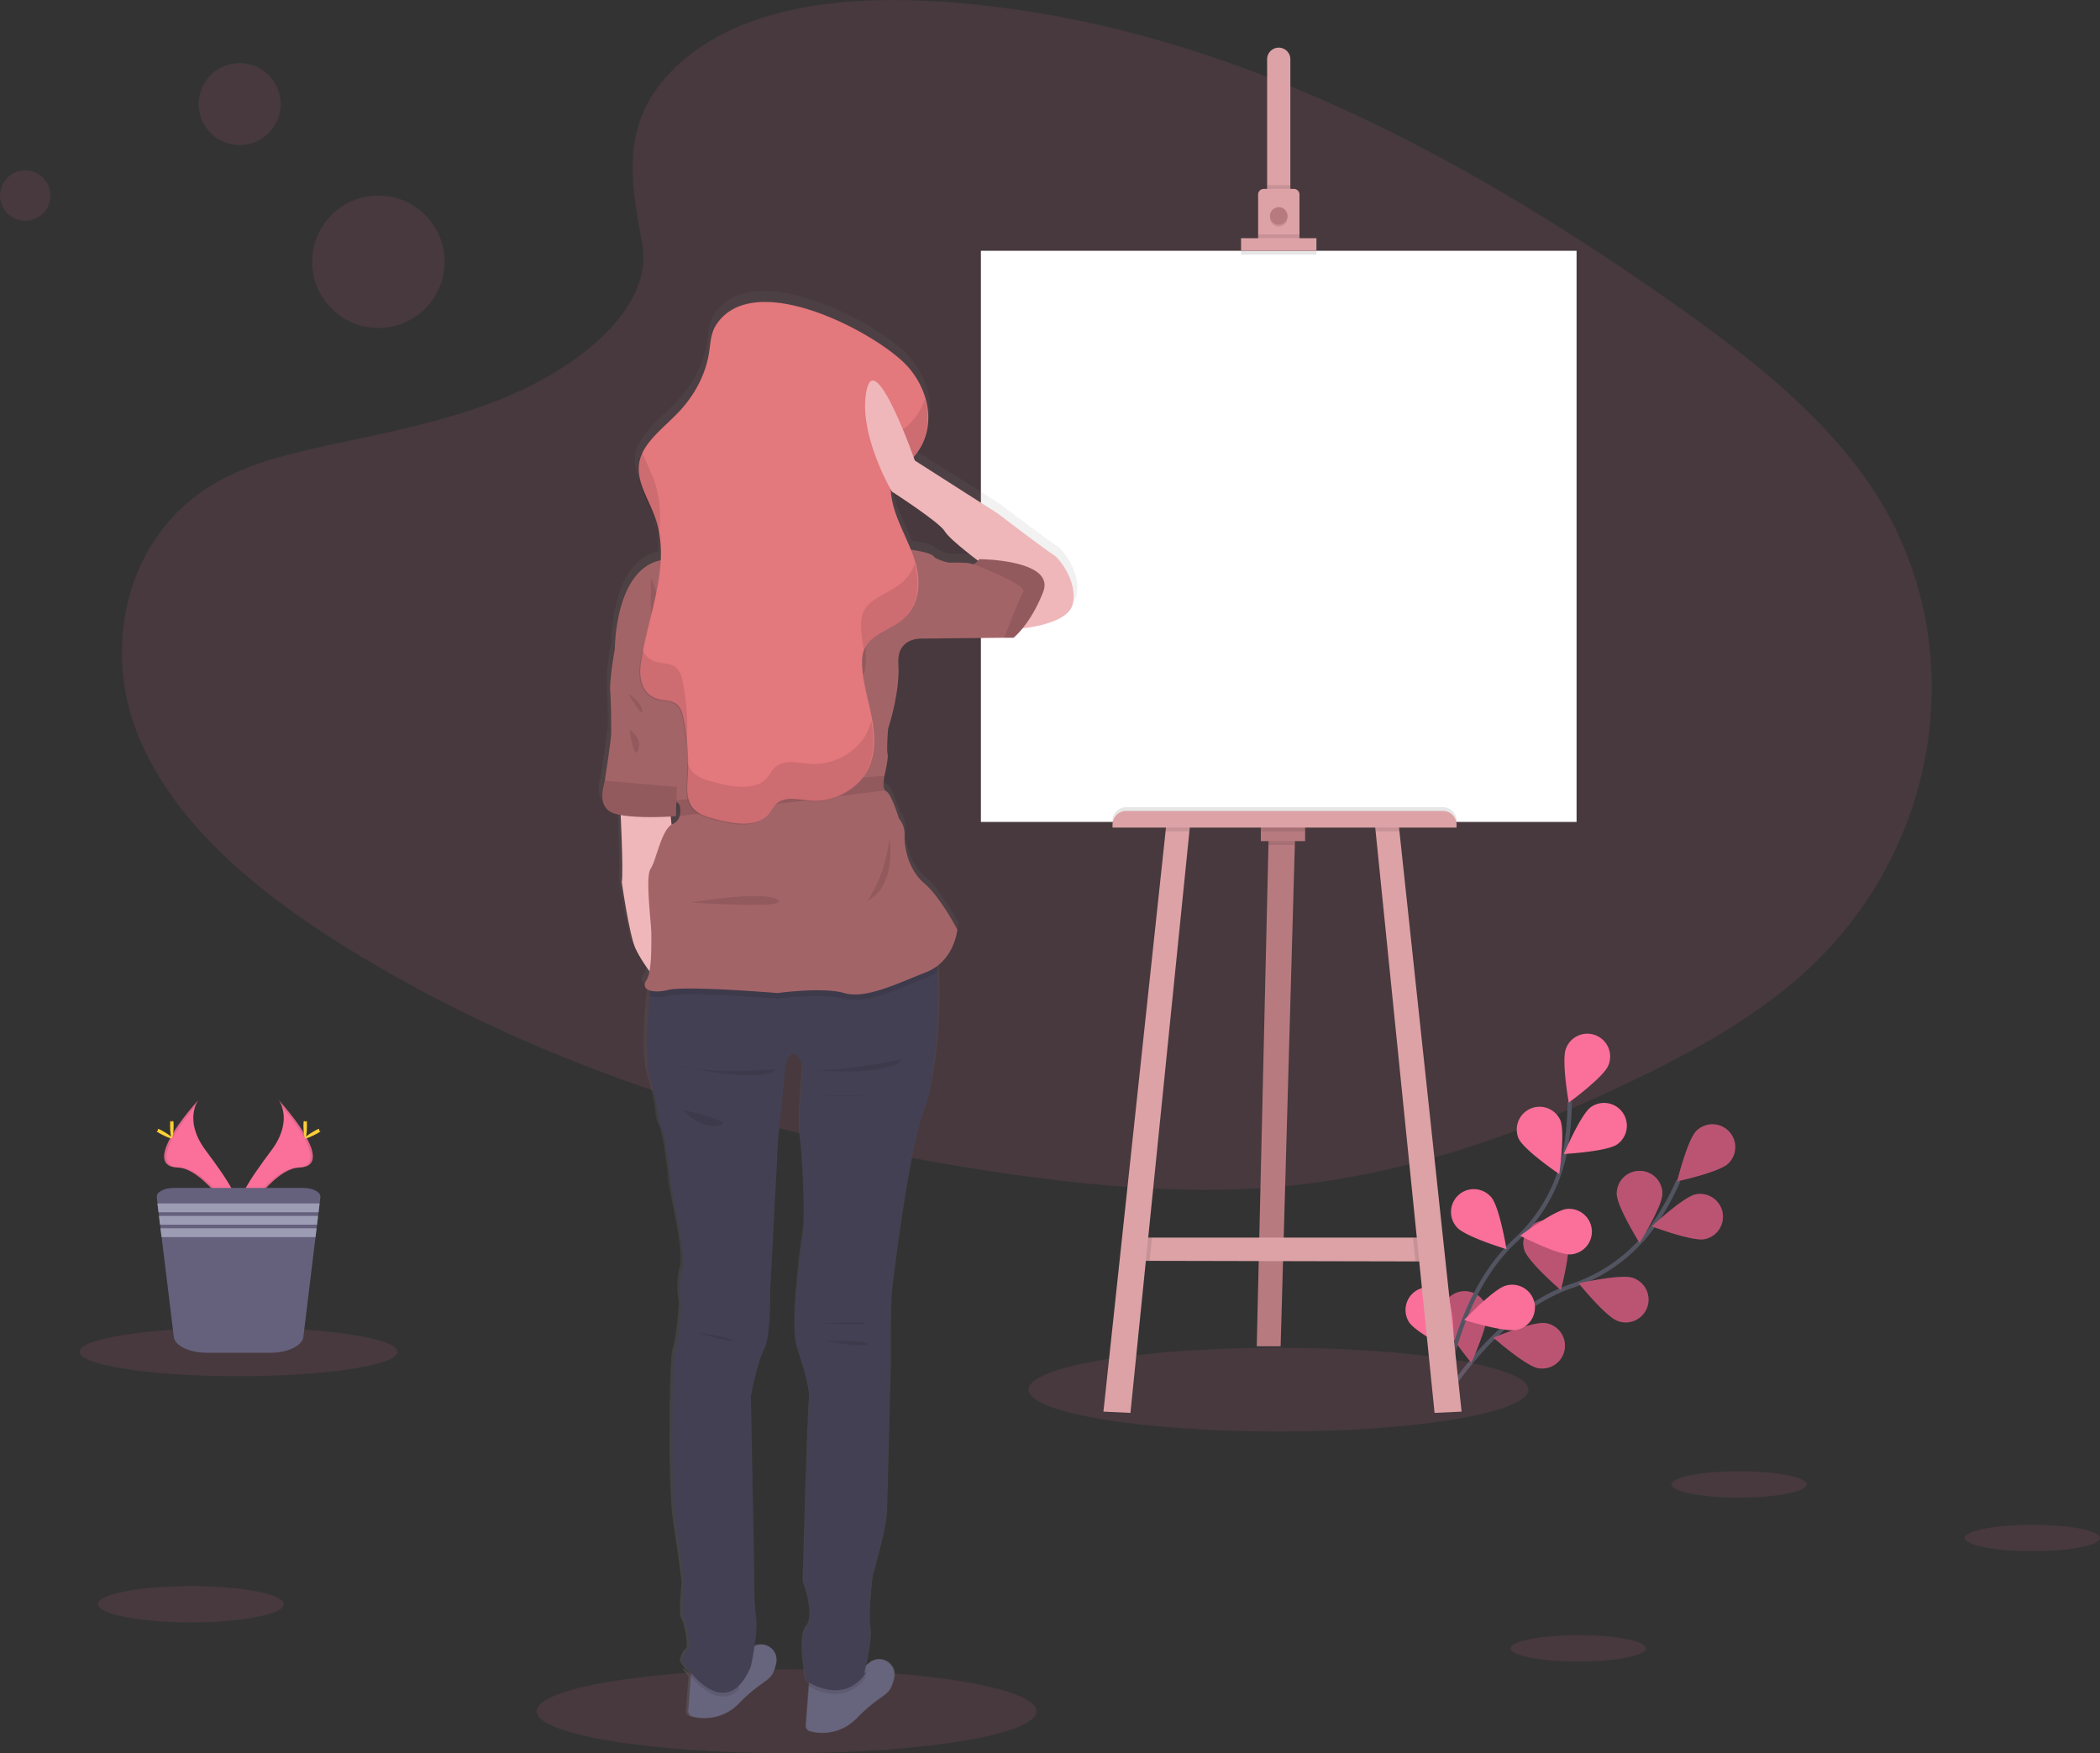 <svg id="ffe6bee8-e793-4e33-a4ab-3e285c6a5a44" data-name="Layer 1" xmlns="http://www.w3.org/2000/svg" xmlns:xlink="http://www.w3.org/1999/xlink" width="998.95" height="833.99" viewBox="0 0 998.95 833.99"><rect x="0" y="0" width="998.95" height="833.99" fill="#333333" stroke="none"/><defs><linearGradient id="8849c9b4-5ff8-40d0-8d32-f1e3227b06d9" x1="499.14" y1="857.42" x2="499.14" y2="171.42" gradientUnits="userSpaceOnUse"><stop offset="0" stop-color="gray" stop-opacity="0.25"/><stop offset="0.54" stop-color="gray" stop-opacity="0.12"/><stop offset="1" stop-color="gray" stop-opacity="0.1"/></linearGradient></defs><title>blank canvas</title><path d="M424.35,62.67c29.21-26,75.06-31.33,116.8-29.26,131.09,6.52,249.42,69.8,351.78,141.39,37.06,25.91,73.54,53.84,97.59,89.53,49,72.65,34.44,173.29-33.64,233.14-23.17,20.36-51.25,36-80.08,49.81-51.26,24.6-106.57,44.35-164.75,50-41.48,4-83.48.75-124.73-4.84C472.09,576.78,359,542.22,264.17,483.1,222.59,457.17,183.4,424.93,166.26,383S160.09,287.87,202.55,263c17.56-10.27,38.56-14.91,59.11-19.27,30.26-6.41,61-12.73,88.3-25.76,28.21-13.46,61.6-39.49,56-69.29C400,116.75,395.18,88.67,424.35,62.67Z" transform="translate(-100.52 -33.01)" fill="#fa709a" opacity="0.1"/><path d="M785.47,701.9s25.06-44.39,62.79-57.18a77.24,77.24,0,0,0,39.12-29.26,129.52,129.52,0,0,0,11.54-20.76" transform="translate(-100.52 -33.01)" fill="none" stroke="#535461" stroke-miterlimit="10" stroke-width="2"/><path d="M922.66,586.49c-4.3,4.18-24.33,8.49-24.33,8.49s4.91-19.89,9.21-24.06a10.85,10.85,0,0,1,15.12,15.57Z" transform="translate(-100.52 -33.01)" fill="#fa709a"/><path d="M911.33,622.48c-5.88,1.17-25-6.09-25-6.09s14.94-14,20.81-15.2a10.85,10.85,0,0,1,4.23,21.29Z" transform="translate(-100.52 -33.01)" fill="#fa709a"/><path d="M870.08,661.42c-5.67-2-18.54-17.9-18.54-17.9s20-4.56,25.64-2.6a10.85,10.85,0,1,1-7.1,20.5Z" transform="translate(-100.52 -33.01)" fill="#fa709a"/><path d="M832.23,683.86c-5.91-1-21.29-14.51-21.29-14.51s18.91-7.88,24.82-6.9a10.85,10.85,0,1,1-3.53,21.41Z" transform="translate(-100.52 -33.01)" fill="#fa709a"/><path d="M869.59,600.85c0,6,10.84,23.37,10.84,23.37s10.86-17.37,10.86-23.36a10.85,10.85,0,1,0-21.7,0Z" transform="translate(-100.52 -33.01)" fill="#fa709a"/><path d="M825.66,627.65c1.8,5.72,17.34,19.06,17.34,19.06s5.16-19.83,3.37-25.55a10.85,10.85,0,0,0-20.71,6.49Z" transform="translate(-100.52 -33.01)" fill="#fa709a"/><path d="M786.54,659.55c.8,5.94,13.87,21.72,13.87,21.72s8.44-18.67,7.64-24.61a10.85,10.85,0,0,0-21.51,2.89Z" transform="translate(-100.52 -33.01)" fill="#fa709a"/><path d="M922.66,586.49c-4.3,4.18-24.33,8.49-24.33,8.49s4.91-19.89,9.21-24.06a10.85,10.85,0,0,1,15.12,15.57Z" transform="translate(-100.52 -33.01)" opacity="0.25"/><path d="M911.33,622.48c-5.88,1.17-25-6.09-25-6.09s14.94-14,20.81-15.2a10.85,10.85,0,0,1,4.23,21.29Z" transform="translate(-100.52 -33.01)" opacity="0.25"/><path d="M870.08,661.42c-5.67-2-18.54-17.9-18.54-17.9s20-4.56,25.64-2.6a10.85,10.85,0,1,1-7.1,20.5Z" transform="translate(-100.52 -33.01)" opacity="0.25"/><path d="M832.23,683.86c-5.91-1-21.29-14.51-21.29-14.51s18.91-7.88,24.82-6.9a10.85,10.85,0,1,1-3.53,21.41Z" transform="translate(-100.52 -33.01)" opacity="0.25"/><path d="M869.59,600.85c0,6,10.84,23.37,10.84,23.37s10.86-17.37,10.86-23.36a10.85,10.85,0,1,0-21.7,0Z" transform="translate(-100.52 -33.01)" opacity="0.25"/><path d="M825.66,627.65c1.8,5.72,17.34,19.06,17.34,19.06s5.16-19.83,3.37-25.55a10.85,10.85,0,0,0-20.71,6.49Z" transform="translate(-100.52 -33.01)" opacity="0.25"/><path d="M786.54,659.55c.8,5.94,13.87,21.72,13.87,21.72s8.44-18.67,7.64-24.61a10.85,10.85,0,0,0-21.51,2.89Z" transform="translate(-100.52 -33.01)" opacity="0.25"/><path d="M786.91,701s4.92-50.74,34.24-77.72a77.24,77.24,0,0,0,23.9-42.61A129.14,129.14,0,0,0,847.19,557" transform="translate(-100.52 -33.01)" fill="none" stroke="#535461" stroke-miterlimit="10" stroke-width="2"/><path d="M865.56,539.92c-2.24,5.56-18.8,17.62-18.8,17.62s-3.56-20.18-1.32-25.73a10.85,10.85,0,1,1,20.12,8.11Z" transform="translate(-100.52 -33.01)" fill="#fa709a"/><path d="M869.79,577.41c-4.9,3.45-25.36,4.57-25.36,4.57s8-18.87,12.87-22.32a10.85,10.85,0,0,1,12.49,17.75Z" transform="translate(-100.52 -33.01)" fill="#fa709a"/><path d="M847.86,629.73c-6,.5-24.2-8.86-24.2-8.86S840.07,608.61,846,608.1a10.85,10.85,0,0,1,1.82,21.63Z" transform="translate(-100.52 -33.01)" fill="#fa709a"/><path d="M822.35,665.58c-5.8,1.5-25.34-4.64-25.34-4.64s14.09-14.87,19.89-16.37a10.85,10.85,0,1,1,5.45,21Z" transform="translate(-100.52 -33.01)" fill="#fa709a"/><path d="M822.87,574.54c2.42,5.48,19.38,17,19.38,17s2.89-20.28.46-25.76a10.85,10.85,0,0,0-19.84,8.78Z" transform="translate(-100.52 -33.01)" fill="#fa709a"/><path d="M793.57,616.85c3.95,4.5,23.57,10.4,23.57,10.4s-3.31-20.22-7.27-24.72a10.85,10.85,0,1,0-16.3,14.32Z" transform="translate(-100.52 -33.01)" fill="#fa709a"/><path d="M770.73,661.87c3.14,5.11,21.48,14.23,21.48,14.23s.15-20.48-3-25.59a10.85,10.85,0,1,0-18.49,11.36Z" transform="translate(-100.52 -33.01)" fill="#fa709a"/><ellipse cx="374.17" cy="814.05" rx="118.88" ry="19.93" fill="#fa709a" opacity="0.1"/><ellipse cx="608.16" cy="661.06" rx="118.88" ry="19.93" fill="#fa709a" opacity="0.1"/><polygon points="616.05 398.03 615.94 401.92 609.18 640.44 597.82 640.44 603.39 401.92 603.5 397.43 616.05 398.03" fill="#b77b7f"/><polygon points="681.82 600.09 673.31 600.07 546.87 599.8 540.13 599.79 543.72 588.73 680.92 588.73 681.82 600.09" fill="#dda2a6"/><polygon points="616.05 398.03 615.94 401.92 603.39 401.92 603.5 397.43 616.05 398.03" opacity="0.1"/><rect x="599.77" y="392.2" width="21.07" height="7.93" fill="#b77b7f"/><polygon points="547.99 588.73 546.87 599.8 540.13 599.79 543.72 588.73 547.99 588.73" opacity="0.1"/><polygon points="566.14 392.05 565.79 395.49 537.74 672.13 524.89 671.52 554.45 395.49 554.78 392.35 566.14 392.05" fill="#dda2a6"/><polygon points="681.82 600.09 673.31 600.07 672.16 588.73 680.92 588.73 681.82 600.09" opacity="0.1"/><polygon points="695.27 671.52 682.41 672.13 654.37 395.49 654.02 392.05 665.37 392.35 665.7 395.49 695.27 671.52" fill="#dda2a6"/><rect x="466.6" y="119.3" width="283.36" height="271.7" fill="#fff"/><path d="M714.33,61.44v65.61H703.28V61.44a5.53,5.53,0,1,1,11.05,0Z" transform="translate(-100.52 -33.01)" fill="#dda2a6"/><rect x="602.75" y="88.07" width="11.06" height="5.97" opacity="0.1"/><path d="M718.67,125.56v21.66H699V125.56a2.68,2.68,0,0,1,2.69-2.69H716A2.69,2.69,0,0,1,718.67,125.56Z" transform="translate(-100.52 -33.01)" fill="#dda2a6"/><circle cx="608.28" cy="103.61" r="4.18" opacity="0.1"/><circle cx="608.28" cy="102.71" r="4.18" fill="#b77b7f"/><rect x="598.42" y="111.53" width="19.73" height="2.69" opacity="0.1"/><rect x="590.35" y="115.12" width="35.87" height="5.98" opacity="0.1"/><rect x="590.35" y="113.32" width="35.87" height="5.98" fill="#dda2a6"/><path d="M535.72,384H686.37a6.5,6.5,0,0,1,6.5,6.5v1.42a0,0,0,0,1,0,0H529.22a0,0,0,0,1,0,0v-1.42A6.5,6.5,0,0,1,535.72,384Z" opacity="0.1"/><polygon points="554.78 392.35 566.14 392.05 565.79 395.49 554.45 395.49 554.78 392.35" opacity="0.1"/><rect x="599.77" y="392.2" width="21.07" height="3.29" opacity="0.1"/><polygon points="665.7 395.49 654.37 395.49 654.02 392.05 665.37 392.35 665.7 395.49" opacity="0.1"/><path d="M535.72,385.77H686.37a6.5,6.5,0,0,1,6.5,6.5v1.42a0,0,0,0,1,0,0H529.22a0,0,0,0,1,0,0v-1.42A6.5,6.5,0,0,1,535.72,385.77Z" fill="#dda2a6"/><path d="M603.21,292.64c-2.27-1.2-27-19.88-27-19.88l-39.91-25.31s-.21-.6-.59-1.63c10.95-12.43,8.56-30.47-2.58-43.15-13.5-15.38-74.5-48.49-92.88-20.17-2.57,4-2.66,8.54-3.33,12.94-1.57,10.27-6.63,20.22-14.57,28.6-6.12,6.47-14.15,12.43-17.67,19.75,0-.09-.07-.18-.1-.28a18.36,18.36,0,0,0-1.83,5C401,257.44,407,266,410.19,274.69a47.5,47.5,0,0,1,2.32,9.08c.08-.62.15-1.23.22-1.85a58.06,58.06,0,0,1,.79,13.36c-22.15,4.51-22.16,42.4-22.16,42.4s-2.73,15.06-2.27,20.49.45,17.17.45,20-2.73,20.48-3,22.6a.51.51,0,0,1,0,.09c-.4,2.32-4.55,13.5,5.48,16,.7.18,1.44.33,2.21.47.43,9.05,1.21,28,.52,32.22,0,0,3.65,25.46,6.68,31.93a73.44,73.44,0,0,0,6.7,10.82,11.92,11.92,0,0,1-1.54,4.39c-1.55,2.23-.75,4.06,1.84,4.85-.09.77-.19,1.64-.3,2.62-1.11,9.82-2.77,29.34.05,39.23,3.87,13.56,4.1,18.08,4.1,18.08s0,4.06,1.6,6.32,4.55,23.28,4.55,26.67,7.74,33.89,5.46,41.12-.45,17.4-.45,17.4-1.37,17.85-3,21.69-2.28,65.75.22,81.79,4.1,29.37,4.1,29.37-1.59,14.69-.23,16.72,3.87,14.24,2.05,14.91-2.73,5.65-2.73,5.65a50.39,50.39,0,0,0,3.11,4.23,17,17,0,0,1-2.05-.87c.72,1,1.8,2.42,3.13,4l-1.25,16.25a2.72,2.72,0,0,0,2,2.85,22.87,22.87,0,0,0,22.62-6.36c11.38-11.52,15.25-9.94,17.3-16.94.22-.75.41-1.49.57-2.19,1.47-6.24-5.18-10.88-10.47-8.22.73-4.94,1.3-10.55.75-13.72-1.14-6.55-.91-23.72-.91-23.72l-1.59-82.25s2.95-16.27,6.37-22.59,3-28.47,3-28.47l3.87-72.76,3.64-35.47s3.64-12.2,8.19,1.36c0,0-2.5,27.33-1.36,33.89s2.73,38.41,1.59,45.41-6.14,45.42-3,55.13S486,694.15,485.3,698s-3,87.21-3,87.21,6.15,16,1.6,21.24-.23,26-.23,26,.55.39,1.49.93l-.13,1.73-1.43,18.69a2.74,2.74,0,0,0,2,2.86,22.86,22.86,0,0,0,22.62-6.36c11.38-11.53,15.25-9.94,17.3-16.95.22-.75.41-1.48.58-2.19,1.6-6.81-6.5-11.75-11.92-7.3l-.27.23a9.41,9.41,0,0,1-.89.67,4.3,4.3,0,0,1-.45.29c1.14-5.16,2.8-14,2-18.14-1.14-6.1,1.13-24.62,1.13-24.62s6.6-22.15,6.83-31l1.82-70.49s-.22-28.7.69-35.7,8.19-67.56,15.47-85.64c5.59-13.84,8.09-49.16,6.61-67.07-.08-.88-.16-1.73-.26-2.52,8.93-6.59,9.82-17.55,9.82-17.55s-8.2-15.66-16.09-22.29S531,432,531.28,427.15a11.88,11.88,0,0,0-2.73-8.13s-3.64-11.75-6.07-12.95a1.9,1.9,0,0,1-.53-.4c-1.65-1.77-.38-6.83-.38-6.83l0-.16c.29-1.17,2-8.75,1.49-10.69-.61-2.1.3-12.05.3-12.05s5.77-17.17,4.86-30.73,11.84-12.35,11.84-12.35l39.37-.41,4.48,0a31.53,31.53,0,0,0,4.31-4.46c7.5-.89,22.67-3.72,24.37-12C614.9,305,605.49,293.85,603.21,292.64ZM420.81,418l.27-6.89c.93.8,1.55,1.31,1.55,1.31a10.78,10.78,0,0,1,.07,5.52,5.89,5.89,0,0,1-3.41,3.82,4.14,4.14,0,0,0-.55.29l-.38-3.89Zm142.8-121c-1.67-.75-7.29-.6-10.18-.6s-7.58-2.41-7.58-2.41c-1-1.95-6.53-3.11-11.45-3.77-3.74-9.22-9-18.21-9.71-27.82,0-.35,0-.7-.05-1.05l.57,1s22.92,14.62,25.5,19c2,3.34,11.63,10.8,16.09,14.14a4.59,4.59,0,0,1-2.45,1.64A1.35,1.35,0,0,1,563.61,297Z" transform="translate(-100.52 -33.01)" fill="url(#8849c9b4-5ff8-40d0-8d32-f1e3227b06d9)"/><path d="M525.76,831.22c-.17.7-.35,1.43-.57,2.17-2,7-5.83,5.38-17,16.81a22.38,22.38,0,0,1-22.27,6.32,2.7,2.7,0,0,1-2-2.84l1.41-18.54.67-8.92s17.84,5,26.92-1.35a10.77,10.77,0,0,0,.88-.67A2.75,2.75,0,0,0,514,824,7.29,7.29,0,0,1,525.76,831.22Z" transform="translate(-100.52 -33.01)" fill="#67647e"/><path d="M469.76,824.22c-.17.7-.35,1.43-.57,2.17-2,7-5.83,5.38-17,16.81a22.38,22.38,0,0,1-22.27,6.32,2.7,2.7,0,0,1-2-2.84l1.41-18.54.67-8.92s17.84,5,26.92-1.35a10.77,10.77,0,0,0,.88-.67A2.75,2.75,0,0,0,458,817,7.29,7.29,0,0,1,469.76,824.22Z" transform="translate(-100.52 -33.01)" fill="#67647e"/><path d="M451.33,827l.72,9.64c-10.24,10.23-22.43-5-26-10C435.44,831.48,451.33,827,451.33,827Z" transform="translate(-100.52 -33.01)" opacity="0.1"/><path d="M511.52,830.92l1.34-.89c-9.35,14.22-23.24,7.66-27.57,5.11l.67-8.92s17.84,5,26.92-1.35C512.17,828.35,511.52,830.92,511.52,830.92Z" transform="translate(-100.52 -33.01)" opacity="0.1"/><path d="M540,561.69c-7.18,17.93-14.35,78-15.25,85s-.67,35.42-.67,35.42L522.28,752c-.23,8.75-6.73,30.72-6.73,30.72s-2.24,18.38-1.12,24.43-2.91,22-2.91,22l1.34-.9c-11.21,17-28.92,4.26-28.92,4.26s-4.26-20.62.23-25.78-1.57-21.07-1.57-21.07,2.24-82.72,2.91-86.53-2.69-15.47-5.83-25.11,1.8-47.75,2.92-54.7-.45-38.56-1.57-45.06,1.34-33.63,1.34-33.63c-4.48-13.45-8.07-1.34-8.07-1.34l-3.59,35.19-3.81,72.19s.45,22-2.91,28.25-6.28,22.41-6.28,22.41l1.57,81.61s-.22,17,.9,23.53-2.47,23.32-2.47,23.32C445.16,855.36,425,823.3,425,823.3s.9-4.93,2.69-5.6-.67-12.78-2-14.8.22-16.59.22-16.59-1.57-13.22-4-29.14-1.79-77.34-.22-81.15,2.91-21.52,2.91-21.52-1.79-10.09.45-17.27-5.38-37.43-5.38-40.8-2.91-24.21-4.48-26.45-1.57-6.28-1.57-6.28-.22-4.48-4-17.93c-2.78-9.82-1.14-29.18-.05-38.93.39-3.61.73-5.91.73-5.91S538.87,480.08,544,484.79c1.2,1.11,2,4.92,2.47,10.35C548,512.9,545.48,548,540,561.69Z" transform="translate(-100.52 -33.01)" fill="#444053"/><path d="M491.34,662.49c.6,0,14.8,1.2,20,.15S491.34,662.49,491.34,662.49Z" transform="translate(-100.52 -33.01)" opacity="0.1"/><path d="M492.39,670.86S512,674.3,513,672.51,492.39,670.86,492.39,670.86Z" transform="translate(-100.52 -33.01)" opacity="0.1"/><path d="M432.46,667.27s10.16.45,15.69,3S432.46,667.27,432.46,667.27Z" transform="translate(-100.52 -33.01)" opacity="0.1"/><path d="M395.54,415.9s1.64,31.23.75,36.76c0,0,3.58,25.26,6.57,31.68s9.42,14.5,9.42,14.5l8.82-62L419,415.6Z" transform="translate(-100.52 -33.01)" fill="#efb7b9"/><circle cx="387.68" cy="206.09" r="34.52" fill="#efb7b9"/><path d="M470.27,255.23s-10.76,21.08-21.52,30.94,64.56,21.07,66.35,21.07S501.65,262.41,504.34,257,470.27,255.23,470.27,255.23Z" transform="translate(-100.52 -33.01)" fill="#efb7b9"/><path d="M546.49,495.14a22.43,22.43,0,0,1-5.54,3.1c-13.74,5.38-28.69,12.85-38.85,9.87s-31.68,0-31.68,0-43.35-3.59-52-1.5c-3.94.95-7,.91-9,.23.39-3.61.73-5.91.73-5.91S538.87,480.08,544,484.79C545.22,485.9,546,489.71,546.49,495.14Z" transform="translate(-100.52 -33.01)" opacity="0.1"/><path d="M555.9,475.22s-1.19,14.95-14.95,20.33-28.69,12.85-38.85,9.87-31.68,0-31.68,0-43.35-3.59-52-1.5-13.16-.59-10.47-4.48,2.4-16.74,2.4-22.12-3-27.2-.31-31.09S415.12,427.4,420.5,425a5.86,5.86,0,0,0,3.36-3.79,10.84,10.84,0,0,0-.07-5.47s-.91-.75-2.16-1.86c-3.17-2.83-8.53-8.08-6.81-9.8,2.39-2.4,0-17.94,0-17.94s-5.68-11.95-3.58-16.43S393,341.61,393,341.61s0-40.64,24.51-42.44c0,0,17.34.6,19.43-7.17s15.84-12.26,15.84-12.26l31.39,6.88s27.79,6,32.88,2.39,9,4.78,9,4.78,17.33.9,19.12,4.49-5.67,38.55-5.67,38.55-12.56-1.19-11.66,12.26S523,379.58,523,379.58s-.9,9.86-.3,11.95c.56,1.93-1.18,9.45-1.46,10.61l0,.15s-1.25,5,.37,6.78a2,2,0,0,0,.52.4c2.4,1.19,6,12.85,6,12.85a11.83,11.83,0,0,1,2.69,8.07c-.29,4.79,1.5,16.14,9.27,22.72S555.9,475.22,555.9,475.22Z" transform="translate(-100.52 -33.01)" fill="#a36468"/><path d="M422.59,406l0,1.27-.54,14s-18.39,1.49-28.4-1-5.8-13.6-5.4-15.9a.37.37,0,0,0,0-.09c.29-2.1,3-19.58,3-22.42s0-14.5-.45-19.88S393,341.61,393,341.61l1.94-2.38L416,347.3Z" transform="translate(-100.52 -33.01)" fill="#a36468"/><path d="M422.54,407.3l-.54,14s-18.39,1.49-28.4-1-5.8-13.6-5.4-15.9Z" transform="translate(-100.52 -33.01)" opacity="0.1"/><path d="M423.86,421.22a10.84,10.84,0,0,0-.07-5.47s-.91-.75-2.16-1.86c15.83-2.21,78.52-10.81,99.63-11.75l0,.15s-1.25,5,.37,6.78Z" transform="translate(-100.52 -33.01)" opacity="0.1"/><path d="M523.62,432s3.89,22-10.61,29.74C513,461.78,521.23,450.87,523.62,432Z" transform="translate(-100.52 -33.01)" opacity="0.1"/><path d="M428.72,462.37s35-6,41.85-1.34S428.72,462.37,428.72,462.37Z" transform="translate(-100.52 -33.01)" opacity="0.1"/><path d="M511.52,326.22s-5.38,22.12-1.35,27.2S511.52,326.22,511.52,326.22Z" transform="translate(-100.52 -33.01)" opacity="0.1"/><path d="M410.19,308.14s4.93,8.22,1.94,16.74S410.19,308.14,410.19,308.14Z" transform="translate(-100.52 -33.01)" opacity="0.1"/><path d="M400,380.18s6.28,3.73,4.19,9.56S400,380.18,400,380.18Z" transform="translate(-100.52 -33.01)" opacity="0.1"/><path d="M399.43,363.14s5.82,3.14,6.57,7.77S399.43,363.14,399.43,363.14Z" transform="translate(-100.52 -33.01)" opacity="0.1"/><path d="M485.81,541.88s36.62,3.74,43.94-4.93C529.75,537,496.72,543.53,485.81,541.88Z" transform="translate(-100.52 -33.01)" opacity="0.1"/><path d="M422.59,539.79s39.31,9.27,47.08,1.94C469.67,541.73,435.89,544.27,422.59,539.79Z" transform="translate(-100.52 -33.01)" opacity="0.1"/><path d="M488.65,554s16.44,0,24.06.45S488.65,554,488.65,554Z" transform="translate(-100.52 -33.01)" opacity="0.1"/><path d="M425.28,561s8.07,9.12,17.19,7.48S425.28,561,425.28,561Z" transform="translate(-100.52 -33.01)" opacity="0.1"/><path d="M441.13,187.65c-2.53,3.93-2.62,8.48-3.28,12.84-1.54,10.19-6.53,20.06-14.34,28.38-7.17,7.62-17,14.53-18.86,23.84-1.76,8.84,4.21,17.35,7.34,26,8.25,22.69-3.27,46.49-6.63,69.91-.93,6.47.19,14.74,8.16,16.89,2.49.68,5.34.59,7.58,1.67,3,1.44,3.92,4.43,4.47,7.12a108.82,108.82,0,0,1,2.06,29.28c-.36,5.5-.76,11.83,4.44,15.61,2.36,1.73,5.54,2.61,8.61,3.44,8.19,2.21,18.78,4,24.3-1.19,2.32-2.17,3.19-5.23,6.08-6.95,4.33-2.57,10.47-.83,15.92-.56,11.19.56,21.47-6,25.88-13.91s4-17,2.4-25.53-4.46-17-4.66-25.66c-.07-3,.2-6.05,1.92-8.71,3.33-5.15,11.08-7.49,16.38-11.54,9.93-7.6,9.9-20.05,6.29-30.47S525.1,277.7,524.3,266.93a11.87,11.87,0,0,1,1.47-7.53c1.42-2.19,3.9-3.83,6-5.64,14.49-12.24,12.78-32.34.8-46.1C519.31,192.41,459.23,159.56,441.13,187.65Z" transform="translate(-100.52 -33.01)" fill="#e3787d"/><g opacity="0.1"><path d="M413.83,288.13c1.13-9.09.92-18.1-2.29-26.95-1.58-4.34-3.87-8.65-5.54-13a18.76,18.76,0,0,0-1.8,5c-1.76,8.84,4.21,17.35,7.34,26A47.28,47.28,0,0,1,413.83,288.13Z" transform="translate(-100.52 -33.01)"/><path d="M427.18,386.05a109.22,109.22,0,0,0-2.05-29.28c-.56-2.69-1.48-5.67-4.48-7.11-2.24-1.08-5.09-1-7.58-1.67a10.33,10.33,0,0,1-7-5.78c-.46,2.28-.86,4.55-1.19,6.83-.93,6.47.19,14.74,8.16,16.89,2.49.67,5.34.58,7.58,1.66,3,1.44,3.92,4.43,4.48,7.12a110.81,110.81,0,0,1,1.92,13.52C427.09,387.49,427.13,386.77,427.18,386.05Z" transform="translate(-100.52 -33.01)"/><path d="M512.42,382.5c-4.42,7.94-14.7,14.47-25.89,13.91-5.45-.28-11.59-2-15.91.56-2.89,1.71-3.77,4.78-6.09,6.95-5.52,5.15-16.11,3.4-24.3,1.19-3.07-.84-6.24-1.71-8.61-3.44a10.8,10.8,0,0,1-4.25-6.9c.06,3.07,0,6.15-.19,9.22-.36,5.5-.76,11.83,4.44,15.62,2.37,1.72,5.54,2.6,8.61,3.43,8.19,2.21,18.78,4,24.3-1.19,2.32-2.17,3.2-5.23,6.09-7,4.32-2.57,10.46-.83,15.91-.56,11.19.56,21.47-6,25.89-13.91,4.24-7.64,4.05-16.28,2.57-24.53A26.87,26.87,0,0,1,512.42,382.5Z" transform="translate(-100.52 -33.01)"/><path d="M531.36,236.28c-2.14,1.8-4.62,3.45-6,5.64a11.87,11.87,0,0,0-1.47,7.53,40.06,40.06,0,0,0,2.06,9.6,39.94,39.94,0,0,1,5.45-4.84c9.8-8.27,12.18-20.14,9-31.22A28.54,28.54,0,0,1,531.36,236.28Z" transform="translate(-100.52 -33.01)"/><path d="M528.45,311.05c-5.29,4.05-13.05,6.4-16.37,11.55-1.73,2.66-2,5.73-1.93,8.7a60.08,60.08,0,0,0,1.28,10.4,9.62,9.62,0,0,1,.65-1.17c3.32-5.15,11.08-7.49,16.37-11.54,9.07-6.94,9.83-17.92,7.15-27.71A20.76,20.76,0,0,1,528.45,311.05Z" transform="translate(-100.52 -33.01)"/></g><path d="M582.8,332.35s25.86-1.34,28.1-12.25-7-22-9.26-23.17S575,277.2,575,277.2l-39.3-25.1s-18.83-54-23-33.33,12.11,48.12,12.11,48.12,22.56,14.5,25.1,18.83S568,301.41,568,301.41Z" transform="translate(-100.52 -33.01)" fill="#efb7b9"/><path d="M596.7,314.71c-6.12,15.55-14.05,21.68-14.05,21.68l-4.41,0-38.77.4L535,324.58l6.28-26.46,3.88.16s4.64,2.39,7.47,2.39,8.38-.15,10,.59a1.23,1.23,0,0,0,.73.11c1.47-.15,3-2.35,3-2.35S602.83,299.17,596.7,314.71Z" transform="translate(-100.52 -33.01)" fill="#a36468"/><path d="M596.7,314.71c-6.12,15.55-14.05,21.68-14.05,21.68l-4.41,0c2.3-6.16,7.15-18.8,9-21.72,1.81-2.76-14.43-9.63-23.93-13.34,1.47-.15,3-2.35,3-2.35S602.83,299.17,596.7,314.71Z" transform="translate(-100.52 -33.01)" opacity="0.1"/><ellipse cx="90.82" cy="763.14" rx="44.18" ry="8.64" fill="#fa709a" opacity="0.1"/><ellipse cx="827.28" cy="706.15" rx="32.18" ry="6.29" fill="#fa709a" opacity="0.1"/><ellipse cx="966.77" cy="731.64" rx="32.18" ry="6.29" fill="#fa709a" opacity="0.1"/><ellipse cx="750.78" cy="784.14" rx="32.18" ry="6.29" fill="#fa709a" opacity="0.1"/><path d="M233.09,556.31s7.24,9.47-3.34,23.75S210.46,606.4,214,615.31c0,0,15.95-26.53,28.94-26.9S247.38,572.27,233.09,556.31Z" transform="translate(-100.52 -33.01)" fill="#fa709a"/><path d="M233.09,556.31a11.79,11.79,0,0,1,1.48,3c12.67,14.89,19.42,28.78,7.24,29.13-11.34.32-24.95,20.61-28.21,25.73a9.44,9.44,0,0,0,.39,1.17s15.95-26.53,28.94-26.9S247.38,572.27,233.09,556.31Z" transform="translate(-100.52 -33.01)" opacity="0.1"/><path d="M246.54,568.37c0,3.33-.37,6-.83,6s-.84-2.7-.84-6,.47-1.76.93-1.76S246.54,565,246.54,568.37Z" transform="translate(-100.52 -33.01)" fill="#ffd037"/><path d="M251.16,572.35c-2.92,1.59-5.47,2.56-5.69,2.15s2-2,4.89-3.62,1.77-.43,2,0S254.08,570.75,251.16,572.35Z" transform="translate(-100.52 -33.01)" fill="#ffd037"/><path d="M194.88,556.31s-7.24,9.47,3.34,23.75S217.51,606.4,214,615.31c0,0-16-26.53-29-26.9S180.59,572.27,194.88,556.31Z" transform="translate(-100.52 -33.01)" fill="#fa709a"/><path d="M194.88,556.31a11.79,11.79,0,0,0-1.48,3c-12.67,14.89-19.42,28.78-7.24,29.13,11.34.32,25,20.61,28.21,25.73a11.41,11.41,0,0,1-.38,1.17s-16-26.53-29-26.9S180.59,572.27,194.88,556.31Z" transform="translate(-100.52 -33.01)" opacity="0.1"/><path d="M181.43,568.37c0,3.33.37,6,.83,6s.84-2.7.84-6-.47-1.76-.93-1.76S181.43,565,181.43,568.37Z" transform="translate(-100.52 -33.01)" fill="#ffd037"/><path d="M176.81,572.35c2.93,1.59,5.47,2.56,5.7,2.15s-2-2-4.9-3.62-1.77-.43-2,0S173.89,570.75,176.81,572.35Z" transform="translate(-100.52 -33.01)" fill="#ffd037"/><ellipse cx="113.46" cy="643.07" rx="75.65" ry="11.61" fill="#fa709a" opacity="0.1"/><path d="M252.92,602.56l-.36,3-.51,4.17-.21,1.74-.51,4.18-.22,1.74-.51,4.17L244.82,669c-.52,4.24-7.44,7.54-15.8,7.54H199c-8.36,0-15.27-3.3-15.79-7.54l-5.79-47.45-.51-4.17-.21-1.74-.52-4.18-.21-1.74-.51-4.17-.36-3c-.29-2.4,3.45-4.42,8.18-4.42h61.52C249.47,598.14,253.22,600.16,252.92,602.56Z" transform="translate(-100.52 -33.01)" fill="#65617d"/><polygon points="152.03 572.5 151.53 576.68 75.39 576.68 74.89 572.5 152.03 572.5" fill="#9d9cb5"/><polygon points="151.31 578.42 150.81 582.59 76.12 582.59 75.61 578.42 151.31 578.42" fill="#9d9cb5"/><polygon points="150.59 584.33 150.08 588.5 76.84 588.5 76.33 584.33 150.59 584.33" fill="#9d9cb5"/><circle cx="179.99" cy="124.52" r="31.5" fill="#fa709a" opacity="0.1"/><circle cx="113.99" cy="49.52" r="19.5" fill="#fa709a" opacity="0.1"/><circle cx="12" cy="93.02" r="12" fill="#fa709a" opacity="0.1"/></svg>